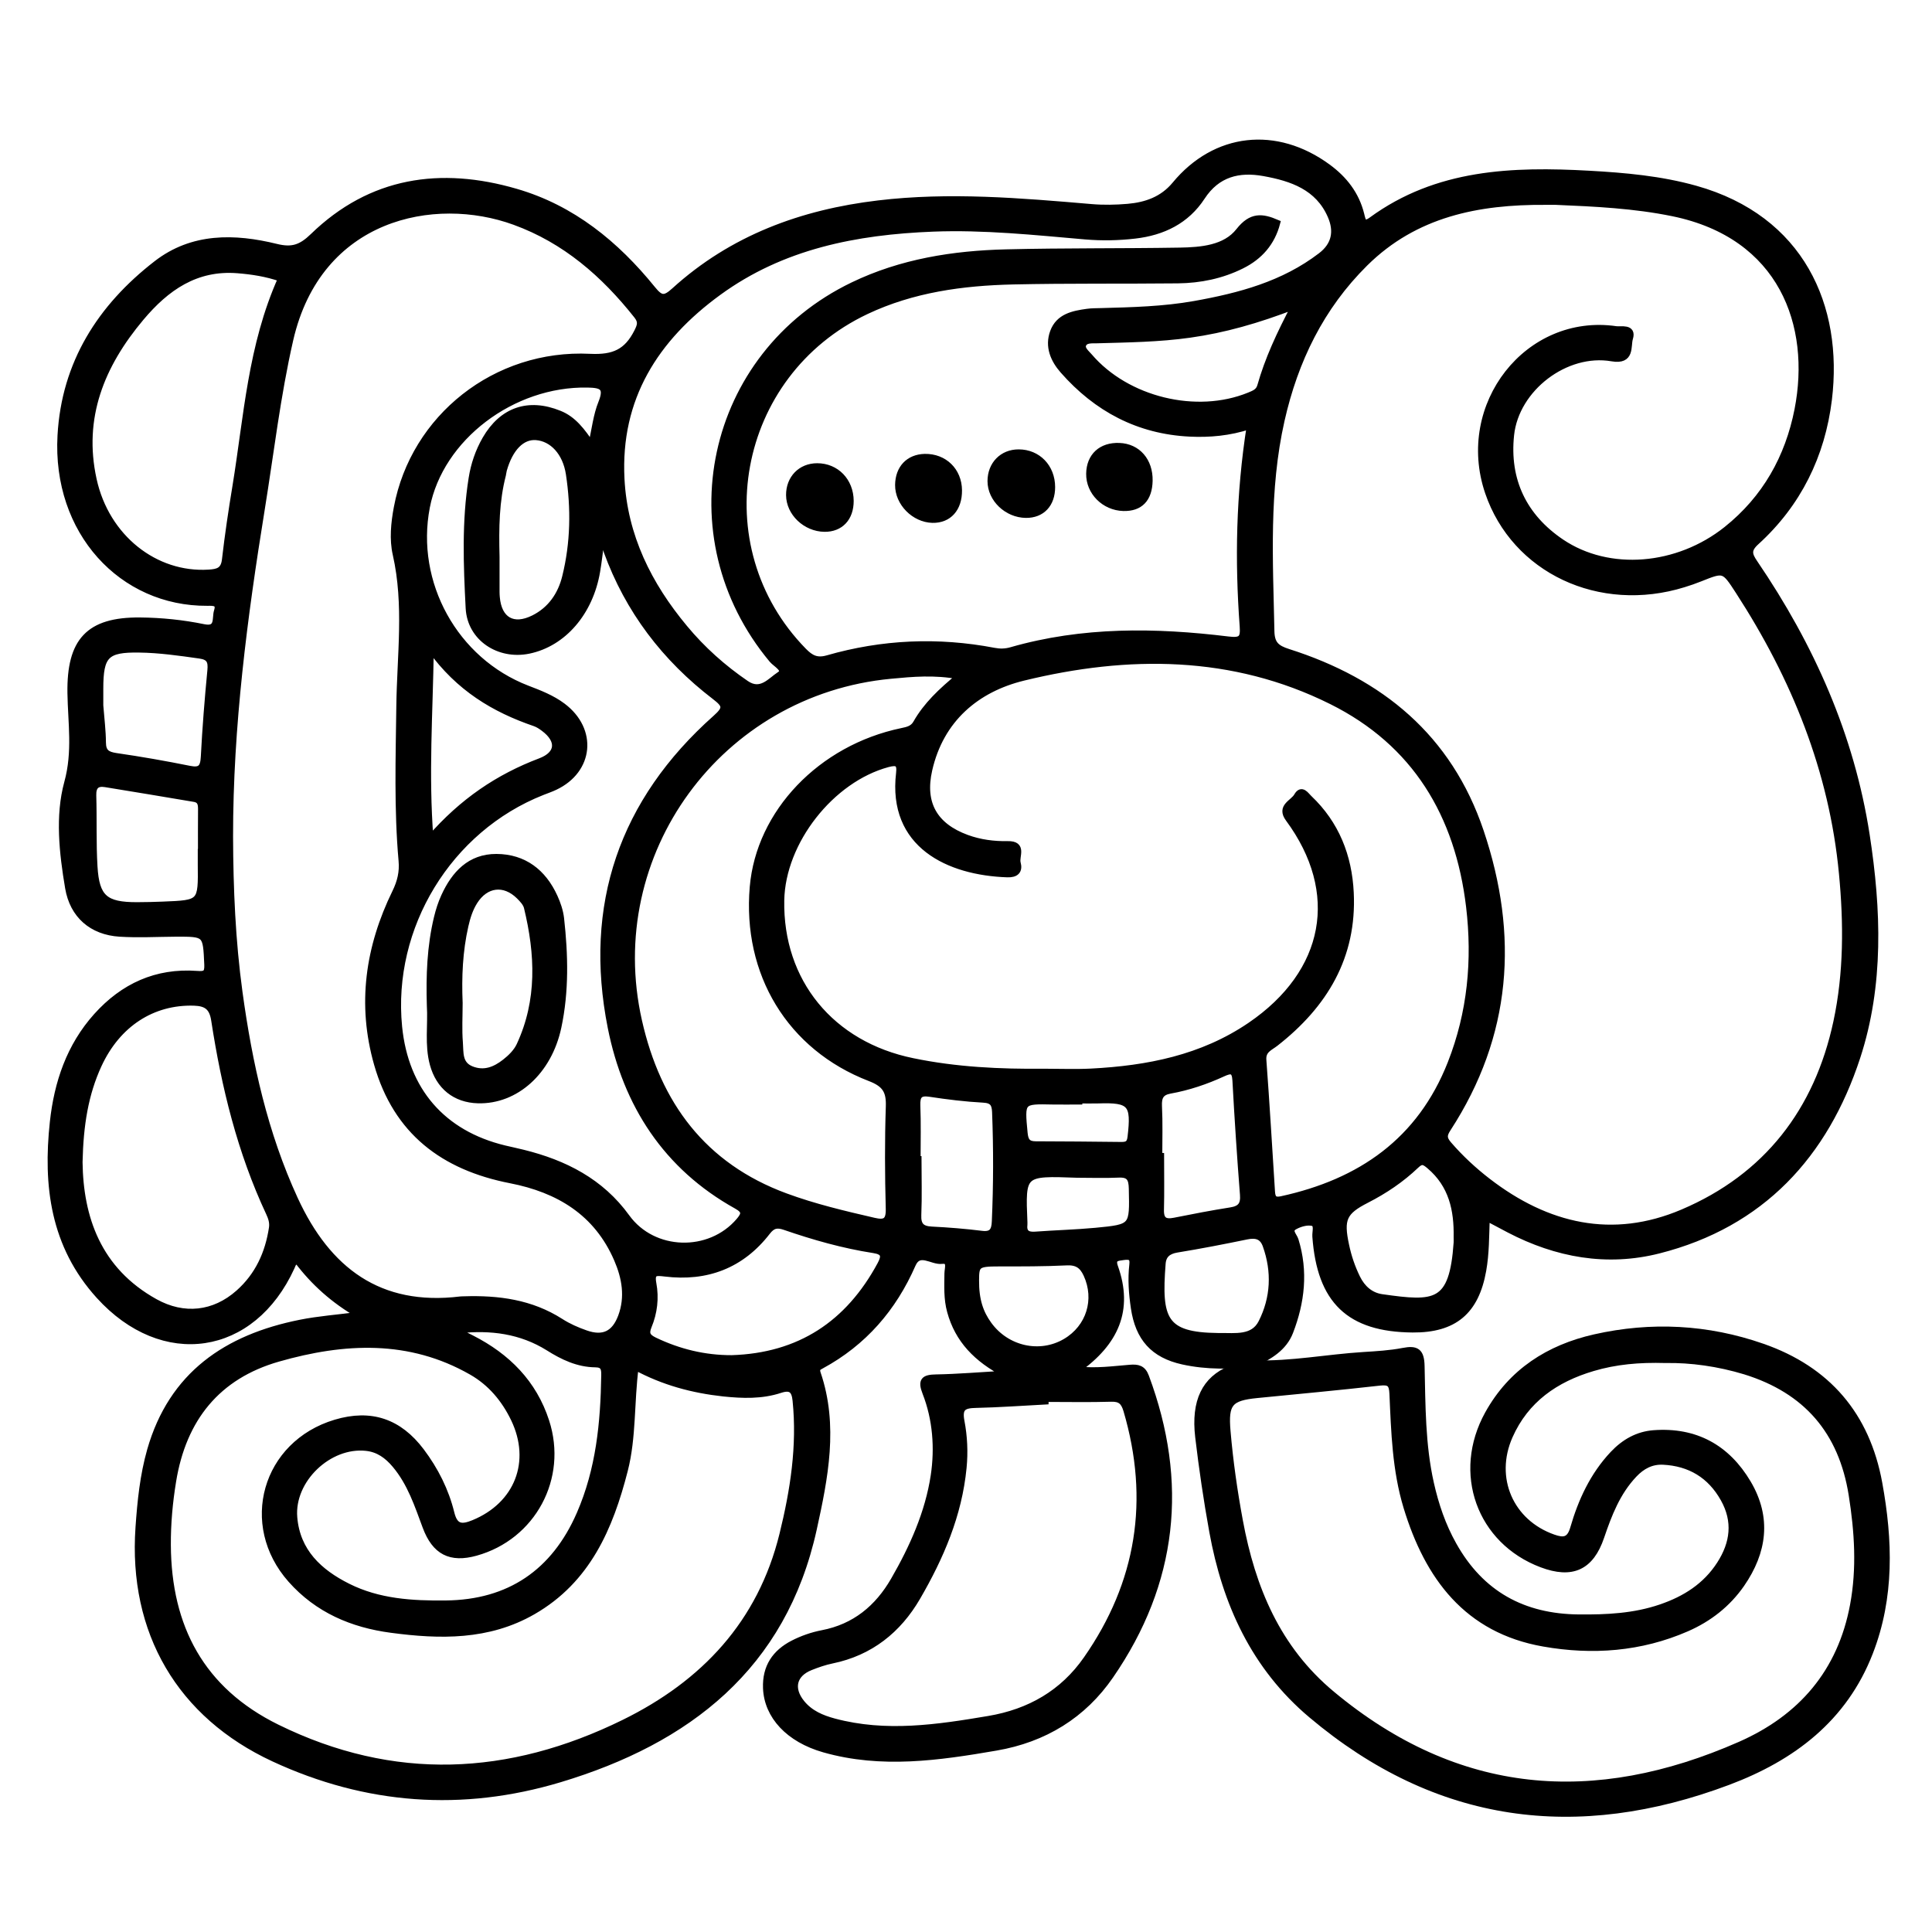 <?xml version="1.0" encoding="utf-8"?>
<!-- Generator: Adobe Illustrator 23.0.0, SVG Export Plug-In . SVG Version: 6.00 Build 0)  -->
<svg version="1.0" xmlns="http://www.w3.org/2000/svg" xmlns:xlink="http://www.w3.org/1999/xlink" x="0px" y="0px"
	 viewBox="0 0 3000 3000" style="enable-background:new 0 0 3000 3000;" xml:space="preserve">
<style type="text/css">
	.st0{stroke:#000000;stroke-width:10;stroke-miterlimit:10;}
</style>
<g id="Layer_1">
</g>
<g id="Layer_2">
	<g>
		<path class="st0" d="M1949.2,2116.9c-37.6,4.5-75.3,5.1-112.5-3.1c-45.7-10.1-68.8-36.3-75.7-82.8c-3.3-22.4-5-44.7-2.4-67.1
			c1.5-12.4-4.3-13.6-13.9-12.3c-9.3,1.3-18.7,1.4-13.6,15.7c23.7,66.5,1.3,117.3-58.2,159.5c29.9,3.3,55.8-0.6,81.5-2.6
			c12.2-1,20,0.5,24.8,13.5c61.2,164.2,44.5,319.8-54.9,464.1c-42.3,61.5-102.6,98.7-177.8,111.6c-89,15.3-177.7,28.2-266.9,2.8
			c-54.8-15.6-88.1-51.8-89.8-94.8c-1.3-32.9,14.1-55.1,41.6-69.3c14.2-7.3,29.9-12.8,45.6-15.8c50.5-9.7,86.1-39.3,111-82.4
			c29.3-50.7,53.5-104.8,62.2-162.4c6.4-42.6,3.3-87.6-13-129.2c-7.4-18.9-2-22.8,16.5-23.1c33.8-0.6,67.6-3.5,107.2-5.8
			c-44.3-23.1-73.2-52.9-85.3-97.2c-5.4-19.6-4.3-39.1-4.1-58.8c0.1-8,5.5-21.6-9.1-19.8c-15.2,1.8-35.2-17.5-45.4,5.7
			c-29.9,68.3-75.9,121.4-141.6,157.1c-4.4,2.4-8.7,4.2-6,12.1c27.7,81.2,11.4,162.1-6.1,241.7c-47.1,214.1-195.5,328.8-394.4,388.5
			c-151.1,45.3-299.7,34.7-443.9-32.2c-144.9-67.3-221-195.9-209.6-358.8c2.8-40.4,6.9-80.7,18-119.7
			c33.6-117.5,118.8-174.9,232.7-197.7c28.8-5.8,58.4-7.9,92-12.3c-40.1-23-70.9-51-96-84.2c-6.8,1-7.7,5.7-9.4,9.5
			c-60.8,133.5-199.9,153.8-298.8,44.7c-70.7-78-82.2-171.1-71.5-269.7c6.6-60.7,25.6-117.6,67.6-164.4
			c41.5-46.2,92.9-69.8,155.5-65.3c12.6,0.9,17.3-0.2,16.7-14.7c-2.2-48.6-1.6-48.6-50.1-48.4c-28.7,0.2-57.6,1.8-86.2,0
			c-43.1-2.7-72.6-28.4-79.8-70.8c-9.2-54.3-15.5-112-1.4-163.3c13.3-48.4,5.7-93.2,5-139.3c-1.2-80.5,27.9-113,107.7-112.3
			c33.4,0.3,66.4,3.7,99,10.4c23.6,4.8,17.4-14.5,20.8-25.1c4.5-14-5.6-13.5-15.3-13.4C189.6,936.6,86,825.8,94.3,676.3
			c6.2-112.2,61.9-199.4,148.8-266.7c55.7-43.2,121-41.9,185.7-26c24.7,6.1,38.7,1.5,57.3-16.5c90-87.4,198-103.1,314.9-69.1
			c87.6,25.4,155.5,81.1,212,150.8c12.8,15.8,18.9,16.7,34.3,2.7c89.7-81.5,197.9-121.2,316.6-135.3c110.6-13.2,220.7-3.7,331,5.7
			c18.7,1.6,37.8,1.2,56.5-0.4c28.4-2.5,54-11.4,73.3-34.7c62.5-75.6,156.8-86.1,237.1-27.2c25.5,18.7,43.9,42.3,51.6,73.3
			c2.5,10.1,3.6,18.3,16.5,8.9c101.8-74.4,218.8-78.3,337.8-71.7c55.6,3.1,110.9,8,165.1,23.2c163.9,46,224.4,182.4,206.8,327.1
			c-10.6,86.6-47.5,161.8-112.6,221c-13.8,12.5-11.2,20.1-2.4,33c87.5,128.6,149.9,268.1,173.7,422.6
			c17.8,115.5,22.1,232.4-14.6,344.5c-49.7,151.8-148.4,259.4-307.9,299.9c-80.7,20.5-158.7,6.3-232.4-32.1
			c-10.9-5.7-21.8-11.6-35.1-18.6c-1,29.2-0.8,55.8-5.5,82.1c-11.3,63.5-44.8,91.8-109.3,91.3c-98.2-0.8-143.5-44.3-150.7-144.2
			c-0.5-7.4,3.9-19.3-4.9-21.3c-8.6-1.9-19.9,1.4-28,6c-10.5,6-0.5,14.4,1.5,21.1c15,48.6,9.6,96-8.3,142.4
			c-9.7,25.1-31.9,37.7-54.6,49L1949.2,2116.9z M2415.9,313.1c-5.4,0-10.8,0-16.2,0c-104.5-0.7-202.3,18.5-280.2,95.6
			c-68.5,67.8-108.8,150.8-129.8,243.9c-24.4,108.2-18.1,217.9-15.8,327.5c0.4,20,8.1,26.7,26.4,32.5
			c143.3,45.6,249.4,132.2,298.7,278.6c54.4,161.4,43.4,316.1-50.9,461.2c-6.5,10-6.8,15.4,1.3,24.8c18.3,21.2,38.8,40.2,60.7,57.1
			c91.9,70.9,193.8,94.9,302.8,48.5c130.7-55.6,209.3-157.9,238.9-295.8c16.3-75.9,16.1-153.7,8.7-230.9
			c-15.2-159.9-73.9-304.1-160.7-438c-22.7-35-22.7-34.9-60-20c-8.3,3.3-16.8,6.3-25.4,8.9c-130.3,40.4-262.3-21.7-303.5-142.7
			c-46-135.4,61.6-272.8,198.6-252.8c7.6,1.1,26.7-3.9,21.2,13.7c-3.8,12.3,3.2,36.2-27.6,30.9c-71.8-12.4-149.3,46.9-157,119.2
			c-7.5,70.5,19.9,127.2,78.2,166.6c74.1,50,181,40.8,256.8-19.7c60.1-48,95.8-111.5,110.4-186c25.7-131.2-24.1-270.4-193.5-305.3
			C2537.6,318.5,2476.9,315.7,2415.9,313.1z M1621.1,1664.5c24.3,0,48.6,1,72.8-0.2c88.1-4.5,172.8-21,247.6-71.9
			c120.8-82.3,143.9-206.7,59.4-321.2c-13.9-18.8,7.2-24.4,13.2-35.1c7.1-12.5,13.6-1.2,18.6,3.5c42,39.8,61.7,90,64.4,146.7
			c4.8,99.2-40.6,174.1-116.5,233.5c-8.6,6.8-20.4,10.5-19.2,26.2c5.1,68.1,9,136.2,13.4,204.3c0.6,9.6,3.2,14.8,14.9,12.2
			c122.9-26.7,215.7-90.8,263.1-211.3c30.9-78.6,38.6-160,28.7-243.5c-17-142.8-83.8-254.2-213.8-318.9
			c-153.4-76.4-316.3-76.4-478.7-36.8c-72.6,17.7-128.5,64.5-146.4,143.4c-11.9,52.2,8.3,87.4,58.5,105.8c20.5,7.5,42,10.3,63.6,9.9
			c25.3-0.5,12.4,18.5,15.2,28.9c3.3,12.1-2.3,17.8-15.8,17.3c-91-3.1-180.9-45.1-167.7-156.7c1.9-16-3.7-18.1-18-14.3
			c-87.9,23.7-163.9,120.4-165.6,211.7c-2.3,126.4,77.7,224.3,204.6,250.1C1484.6,1662,1552.7,1665.2,1621.1,1664.5z M356.9,1299.2
			c0.3,80.9,3.7,161.7,14.7,241.9c15.2,110.6,39.1,219.1,86.2,321.3c50.7,109.9,130.8,171.2,257.4,155.7c1.8-0.2,3.6-0.1,5.4-0.2
			c53-1.7,103.9,4.9,149.9,34.4c12,7.7,25.4,13.6,38.9,18.3c27.3,9.6,45.1,1.1,55.3-26.2c11.3-30.4,6.1-60.3-6.3-89
			c-31.4-72.8-91.1-108.5-165.6-123c-103.9-20.3-177-75.1-207-180.1c-26.5-92.8-13.5-181.5,28.2-266.8c7.8-16,11.5-31.3,9.9-48.9
			c-7.1-79.8-4.5-159.8-3.5-239.8c1-78.7,12.2-157.6-5.6-236.2c-5.3-23.3-2.8-48.3,1.7-72.4c26.2-139.6,153-241.1,299.7-233.8
			c37.2,1.8,57.5-7.8,73.3-38.9c5.2-10.3,7-16.1-0.5-25.6c-51.1-64.5-111.3-117-189.9-145.6c-125-45.6-304.6-9.3-348.7,183.1
			c-19.9,86.9-30,175.1-44.2,262.8C378.9,958.7,356.8,1127.8,356.9,1299.2z M1940.9,661.3c-32.4,10.6-62.7,13.1-93.1,11.7
			c-79.8-3.8-144.8-38.4-197-97.8c-14.7-16.7-23.6-37.2-15.3-59.7c8.7-23.6,30.9-28,52.7-31c7.1-1,14.3-0.9,21.5-1.1
			c48.5-1.3,97-2.5,144.9-11c70.2-12.5,138.4-30.6,196.6-75.2c22.1-16.9,25.5-38.5,15.3-62c-19.5-45-60.6-58.9-103.9-66.7
			c-38.8-7-72.6,1-96.3,37.3c-24.1,36.9-60.6,54.7-103.9,59.7c-25.7,3-51.3,3.5-77.1,1.3c-78.8-6.8-157.5-15.2-236.7-12.1
			c-119.4,4.7-233.9,26.9-333,99.1c-98,71.4-157.4,164.2-150.9,290c4.6,88.8,42.3,164.3,98.2,231.4c27.6,33.3,59.7,62,95.6,86.5
			c23.2,15.8,38.1-4.8,52.2-13.8c12.2-7.8-6.1-16.8-11.7-23.6c-159.3-191.1-98.6-473.3,125.5-581.2c75.1-36.2,155.7-48.9,237.9-50.9
			c89.8-2.2,179.7-1.2,269.5-2.7c33.5-0.6,70.7-3.6,91.9-30.6c19.3-24.6,36-22.6,59.1-12.7c-8,30.6-26.9,52.2-54.9,66.1
			c-31.1,15.5-64.5,22.3-98.9,22.7c-85.4,0.9-170.8-0.2-256.1,1.7c-78.5,1.8-155.8,12.3-228,46.4
			c-206.1,97.5-255.4,366.2-97.2,527.8c11,11.2,20.4,16.4,37.2,11.6c85.1-24.5,171.5-28.3,258.6-11.6c8.9,1.7,17.6,1.6,26.6-1
			c110.9-31.9,223.7-30.4,336.7-16.6c20.4,2.5,24.5-1.5,23.1-20.6C1922.4,870.2,1924.2,768,1940.9,661.3z M986.7,2122.5
			c-7.2,55.2-3.6,108.9-16.8,160.5c-22.8,89-57.6,170.4-142.4,219.2c-69.4,39.9-144.5,38.3-220.1,28.2
			c-60.3-8-114.1-30.8-155.6-77.6c-75.7-85.4-40.1-210.8,69.3-243.5c54.9-16.4,98.4-1.5,132.8,44.1c22,29.2,38.1,61.2,46.7,96.3
			c5.6,22.9,17.1,22.7,34.8,15.5c68.4-28.1,94.8-95.4,62.8-162c-14.8-30.7-36.2-56.2-65.8-73.1c-96.5-55.2-198.4-49.8-300.3-20.7
			c-94.9,27.1-147.8,93.4-163.6,190.5c-5.4,32.9-8.4,66.1-8.2,99.3c0.7,127.5,52.3,225.5,169.7,283.3c180.8,88.9,361,80.1,538.9-7.3
			c124.2-61,212.5-154.5,246.4-292.5c16.8-68.3,27.6-137.2,20.4-208c-1.6-16-7.2-22.3-24.4-16.6c-28.6,9.4-58,8.4-87.9,5.3
			C1075.8,2158.2,1030.5,2146.2,986.7,2122.5z M918.4,691.1c5.5-24.2,7.7-46,15.6-65.5c10.1-25.1,0.2-28.4-21.7-28.8
			c-116.8-2.2-229,82.8-249.8,190.5c-22.8,118.2,43.7,238.7,156,282c19.3,7.4,38.6,14.8,55.2,27.3c49,36.8,43,99.2-11.9,125.2
			c-6.5,3.1-13.3,5.4-19.9,8c-145.3,57.5-237.8,209.2-222.5,364.6c9.8,99,67.7,165.9,163.7,189.1c9.6,2.3,19.3,4.3,28.9,6.7
			c64.5,15.9,121,44.5,161.1,100c41.2,56.9,128.9,59.4,174.7,5.7c8.8-10.4,9.8-16-3.9-23.6c-109.4-60.8-171.4-157.4-195.2-276.8
			c-37.8-189.9,17.7-351.3,162.7-480.3c17.2-15.3,15.8-20.5-1.4-33.7c-77.3-59.2-134.5-133.9-167.9-226.1c-1.7-4.8-1.2-12-8.9-14.1
			c-2.1,15.7-3.7,30.9-6.3,45.9c-10.8,63.8-52.3,111.8-105.9,122.9c-46.2,9.5-90.5-19.5-92.9-65.7c-3.5-67.2-6.1-134.7,4.6-201.7
			c3.4-21.4,10.3-41.8,21.2-60.7c26-44.9,66.6-58.9,114.5-39.5C890.1,651.1,903.6,669.1,918.4,691.1z M1490.1,1049.9
			c-39.3-7.3-73-4.1-107-0.9c-266.3,25.1-450,276-391.2,536.4c29.1,129.2,99.7,225.2,227.8,272.4c44.7,16.5,90.9,27.4,137.3,38.1
			c16.4,3.8,23.9,1.2,23.4-18.7c-1.4-53-1.7-106.1,0.1-159.1c0.8-24.1-5.8-35-29.8-44.2c-124.1-47.9-193-162.6-181.5-296.5
			c9.9-115.6,105.5-215.7,231.2-241.9c9-1.9,17.3-3.6,22.4-12.7C1438.5,1095.2,1461.2,1073.6,1490.1,1049.9z M1623.2,2171.9
			c0,1.3,0,2.7,0,4c-35.9,1.9-71.7,4.5-107.6,5.3c-18.5,0.4-27.2,3.7-23,25.6c4.5,23.6,5.7,47.8,3.3,72.3
			c-7.1,73.2-35.4,138.8-71.6,201.1c-29.6,50.9-73,85.7-132.4,97.9c-11.3,2.3-22.5,6.2-33.3,10.5c-26.6,10.5-32.2,33.2-13.9,55.8
			c13,16.1,31.1,23.8,50.5,29c80.4,21.5,160,9.6,240-3.9c63.8-10.7,115.5-40.7,151.9-92.9c82.7-118.4,103.2-247.7,62.3-386.6
			c-4-13.5-9.6-18.8-23.9-18.4C1691.4,2172.6,1657.3,2171.9,1623.2,2171.9z M123.2,1804.6c1.1,85.8,28.4,167.7,117.5,217.2
			c44.6,24.8,92,19.6,129.9-14.1c30.2-26.8,46-61.3,52-100.9c1.3-8.7-1.2-16-4.6-23.3c-44.6-95.2-69.2-196.2-85.1-299.5
			c-3.1-20.2-12.3-26.8-31.7-27.4c-64.4-1.9-118.8,33.1-148.3,97.1C132.3,1698.6,124.5,1746.1,123.2,1804.6z M436.7,432.4
			c-23.1-8-45.3-11.3-67.6-13.1c-64.8-5.2-110.9,27.1-150.4,74.2c-61.5,73.2-94.8,154.8-73.6,251.3c19.7,90.1,95.7,149.9,179,144.7
			c13.9-0.9,23.5-3,25.5-20.2c4.4-38.3,10.1-76.5,16.4-114.6C383.6,647,389.8,536.8,436.7,432.4z M712.9,2065.3
			c0.2,1.8,0.1,3.2,0.5,3.4c6.4,3.3,12.8,6.5,19.2,9.7c55,28.1,96,69.1,115.3,128.8c28.5,87.8-20.8,179-109,203.6
			c-39.5,11-63.3-1.4-77.8-40.2c-12.5-33.6-23.6-67.8-47.4-96.1c-12.2-14.5-26.1-24.6-45.1-26.6c-58.1-6.2-116.9,49.9-112,108.3
			c4.4,53.3,38.9,85.2,83.4,107.5c47.9,24,99.7,27.1,152.4,26.5c98.5-1,168.5-48.6,207.9-139.1c30.2-69.3,37.2-141.9,38.3-215.9
			c0.2-10.6-1.5-16.9-14.1-17c-27-0.3-50.5-11.5-72.8-25.6C808.9,2065.9,762.1,2060,712.9,2065.3z M1136.2,2109.3
			c105.4-3.3,181.3-53.4,231-145.6c7.3-13.5,6.2-20.3-10.6-22.9c-47.1-7.3-92.8-20.3-137.8-35.8c-12.1-4.2-19.3-2.8-27.4,7.7
			c-40.2,52.1-94.3,72.4-158.8,64.5c-14.6-1.8-21.7-2.1-18.4,15.9c4.2,22.5,1.5,45.1-7.2,66.1c-5.1,12.3-1.4,17.1,9.4,22.4
			C1054.3,2099.7,1093.9,2109.4,1136.2,2109.3z M312.1,1323.2c0.1,0,0.2,0,0.3,0c0-21.6-0.1-43.1,0.1-64.7c0.1-8.5,0-16.5-10.9-18.3
			c-46-7.7-91.9-15.5-137.9-22.9c-13.5-2.2-19.6,3.4-19.2,17.9c1.1,36.8-0.3,73.8,1.9,110.5c2.9,48.6,16.9,60.3,66.3,60.2
			c13.5,0,27-0.4,40.4-0.9c59.7-2.4,59.7-2.4,59-62.9C312,1335.8,312.1,1329.5,312.1,1323.2z M770.7,864.7c0,15.3,0,35,0,54.7
			c0,2.7,0.2,5.4,0.4,8.1c3,35.3,25.7,48.6,57.7,32.6c26.4-13.2,42.2-36.2,49.1-64.2c13.1-52.8,13.9-106.4,5.8-160
			c-5.1-33.4-25.8-55.6-51.3-57.5c-22.1-1.6-40.7,17.3-50.3,51.2c-0.7,2.6-0.9,5.3-1.5,7.9C770.2,777.8,769.5,819,770.7,864.7z
			 M2262.2,1921.3c0.8-42.6-7.5-81.4-42.3-110.9c-8.7-7.4-12.6-9-21.2-0.8c-22.7,21.7-48.6,39.1-76.7,53.5
			c-36,18.3-40.8,30-32.1,70.6c3.7,17.6,9.4,34.5,17.3,50.6c8,16.3,20.8,27.8,38.7,30.3c82.7,11.7,109.6,12.1,116.3-85.1
			C2262.4,1926.7,2262.2,1924,2262.2,1921.3z M155.4,1095.4c1.7,21.6,4,39.5,4.1,57.5c0.1,15,6.6,19.3,20.7,21.4
			c38.1,5.5,76.1,12.2,113.9,19.8c17.1,3.5,21.8-1.9,22.7-18.6c2.3-44.9,5.9-89.7,10.2-134.4c1.4-14.4-1.5-21.4-17-23.5
			c-31.2-4.4-62.3-8.9-93.8-9.3c-51.5-0.8-60.8,8.9-60.8,61.2C155.4,1079.3,155.4,1089.2,155.4,1095.4z M2010.2,475
			c-57.9,22.3-109.4,36.9-162.7,44.4c-48,6.8-96.4,7.3-144.8,8.7c-7.4,0.2-18-1.1-21.1,7.3c-2.5,6.7,5.1,12.7,9.8,18.1
			c58,67.9,166.4,94.3,248.4,60.8c7.7-3.2,14.8-5.7,17.4-14.8C1968.9,558.2,1986.9,519.3,2010.2,475z M668,1301.9
			c50.3-57.7,106.1-95.1,171.1-119.7c29-11,30.6-32.6,5.3-51.4c-4.3-3.2-8.9-6.3-13.9-8c-62.8-21.5-118-54.2-161.9-115.4
			C667.1,1108.7,660.3,1201.8,668,1301.9z M1799.8,1795.3c0.9,0,1.9,0,2.8,0c0,27.8,0.5,55.6-0.2,83.4c-0.4,16.4,6.8,20,21.4,17.1
			c29-5.8,58-11.4,87.2-16c15.4-2.4,20.7-9.1,19.4-24.9c-4.6-59-8.5-118-11.7-177.1c-0.9-16.9-7.3-16.8-20.1-10.9
			c-26.1,12-53.3,21.2-81.7,26.3c-14.4,2.6-18.2,10.1-17.6,24.1C1800.6,1743.2,1799.8,1769.3,1799.8,1795.3z M1424.5,1800.2
			c0.5,0,1,0,1.4,0c0,28.8,0.9,57.6-0.3,86.3c-0.7,16.3,5.3,22.3,21,23.1c26,1.3,52,3.4,77.8,6.6c16.2,2,20.1-5.3,20.7-19.6
			c2.5-56.6,2.6-113.2,0.4-169.8c-0.5-12.9-4.1-18.8-18.6-19.6c-27.7-1.5-55.5-4.9-83-9.1c-16.3-2.5-20.3,3.3-19.8,18.5
			C1425.2,1744.4,1424.5,1772.3,1424.5,1800.2z M1893.9,2074.9c24-0.3,52.2,4.4,65.1-21.3c19.2-38,21.2-79.1,6.6-119.9
			c-5.2-14.6-15.7-17-30-14c-35.9,7.4-71.9,14.4-108.1,20.3c-13.8,2.3-21.5,8.7-22.5,22.1c-6.8,86.9,2.1,111.9,86.2,112.8
			C1892.1,2074.8,1893,2074.8,1893.9,2074.9z M1515.3,1987.8c-0.3,31.2,6.9,51.2,19.8,69c28,38.7,79.7,50,119.4,26.7
			c37.3-21.9,50.7-65.7,32.8-104.6c-6.5-14.1-15-19.8-31.1-19c-34.8,1.7-69.8,1.6-104.7,1.6
			C1517.6,1961.5,1515.3,1963.5,1515.3,1987.8z M1672.4,1823.8c-85.3-3.1-85.3-3.1-82,74.5c0,0.9,0.1,1.8,0,2.7
			c-1.6,13,4.4,17.4,17.1,16.5c31.2-2.3,62.6-3.1,93.8-6c58.5-5.6,57.8-6,56.5-65.7c-0.3-15.8-4-23-20.9-22.2
			C1715.4,1824.6,1693.8,1823.8,1672.4,1823.8z M1675.6,1708.4c0,0.6,0,1.2,0,1.7c-13.4,0-26.9,0.2-40.3,0
			c-49.8-1.1-49.4-1.2-44.6,49.5c1.2,12.2,5,17.6,17.6,17.6c43.9,0,87.7,0.6,131.6,1c8.7,0.1,14.6-0.6,15.9-12.4
			c6.2-52,0.2-59.2-50.8-57.4C1695.3,1708.7,1685.4,1708.4,1675.6,1708.4z"/>
		<path class="st0" d="M1948.4,2117.3c56.7,1.7,112.5-9.4,168.8-12.9c20.6-1.3,41.4-2.5,61.6-6.4c20.6-4,27.8,0.4,28.3,23.2
			c1.4,61,1,122.3,14.5,182.3c7.5,33.4,18.4,65.6,35.3,95.6c42.6,76.1,108.1,112,194.6,112.8c43.4,0.4,86.2-1.6,127.6-15.8
			c37.6-12.8,69.7-33.1,91.6-67.1c21.1-32.7,25.5-66.8,5.8-101.8c-20.5-36.6-52.4-55.8-94.2-57.8c-18-0.8-32.6,6.9-45.1,20.2
			c-26.1,27.6-39.2,61.7-51.1,96.7c-16,47.2-45.1,60.4-92.1,42.7c-96.1-36.2-134.1-141.8-83.4-233.4
			c36.3-65.6,94.5-102.6,165.7-118.7c87.7-19.8,175.2-15.3,260.3,14.4c101,35.2,161.9,106.1,181.2,211.8
			c16.2,88.8,18.9,177-14.4,262.8c-39.9,102.9-120.1,163.3-219.7,200.8c-235.3,88.5-452.4,60.5-647.3-103.8
			c-88.7-74.7-133.5-173.5-153.7-285c-8.8-48.6-16-97.5-21.8-146.5c-6.6-56.2,10.7-89.4,49.4-105.6c12.7-5.3,27.3,0.1,38.8-8.9
			C1949.2,2116.9,1948.4,2117.3,1948.4,2117.3z M2586.2,2111.5c-41-1.2-77.6,2.1-113.2,12.7c-57.6,17.1-103.9,49-129,105.7
			c-28.9,65.4,1.3,134.5,68.1,157.8c15.2,5.3,25.3,5.2,31-14.4c12.3-42.5,30.6-82.3,61.6-115.3c17.5-18.5,38.1-30.3,63.3-32.2
			c64.6-4.8,113.5,22.2,146.1,77.2c31.9,53.9,24.5,106.9-10.1,156.9c-21.5,30.9-50.4,53.5-85,68.6c-71.5,31.2-146.6,36.6-222,23.3
			c-118.8-20.8-179.7-103.1-212.7-211.6c-17.4-57.3-19.2-116.8-21.8-176c-0.7-15.8-4.8-19.3-20.3-17.6
			c-63.3,7.2-126.8,13-190.3,19.3c-42.6,4.2-49.9,13.1-46.1,56.7c4,46.6,10.6,92.8,19.1,138.7c19.4,105,58.4,199,143.4,269.6
			c194.8,162,407.4,178.1,633.9,78.4c94.9-41.8,156.2-112.9,175.5-216.7c10.7-57.2,7-114.3-2.1-171.6
			c-15.7-98.7-70.7-162.2-165.8-191.7C2668.2,2116.7,2625.7,2110.8,2586.2,2111.5z"/>
		<path class="st0" d="M1633.4,756.2c0.1,26.6-15.7,43.3-40.5,43c-29.2-0.4-54.5-24.6-54.5-52.1c0-25.8,18.2-44.4,43.4-44.3
			C1611.4,702.8,1633.3,725.5,1633.4,756.2z"/>
		<path class="st0" d="M1320.6,777.7c0.1,26.6-15.7,43.4-40.4,43.1c-29.2-0.4-54.5-24.5-54.6-52.1c-0.1-25.8,18-44.4,43.3-44.4
			C1298.4,724.3,1320.4,747,1320.6,777.7z"/>
		<path class="st0" d="M1488.8,761.3c0.3,28.3-15.8,46.2-40.9,45.6c-28.2-0.7-53.3-26.2-53-53.9c0.3-25.8,16.2-42.6,41-43.2
			C1466.1,709.2,1488.5,731,1488.8,761.3z"/>
		<path class="st0" d="M1784.8,746.5c-0.6,28.1-14.6,42.7-40.4,42c-29.5-0.8-53.2-24.6-52.8-52.9c0.4-27.2,18.5-43.9,46.4-42.8
			C1766.3,693.8,1785.4,715.7,1784.8,746.5z"/>
		<path class="st0" d="M667.8,1561.3c-1.4-45.9,0.2-91.5,11-136.3c2.7-11.3,6.3-22.5,11.1-33c15.9-34.8,40.1-61.2,81-61
			c42.6,0.2,72.5,23.4,90,61.8c4.8,10.5,8.7,22,10,33.3c6.3,56.4,7.7,113-4.2,168.8c-14.8,69.4-66.2,114.9-124.5,113.3
			c-35.3-1-60.3-21.2-69.8-55.8C664.2,1622.3,669.7,1591.7,667.8,1561.3z M713.4,1557.4c0,20.6-1.3,41.3,0.4,61.8
			c1.2,15.2-1.5,33.4,18.1,41.3c20,8,37.1,0.8,52.3-11.1c9-7,18-15.9,22.7-26c32.5-69.8,29.2-142,11.6-214.6
			c-1.6-6.4-7.2-12.3-12.2-17.3c-23.4-23.1-52.3-19.3-69.7,8.4c-7.3,11.6-11.2,24.3-14.2,37.4C713.4,1476.8,711.7,1517,713.4,1557.4
			z"/>
	</g>
</g>
</svg>
